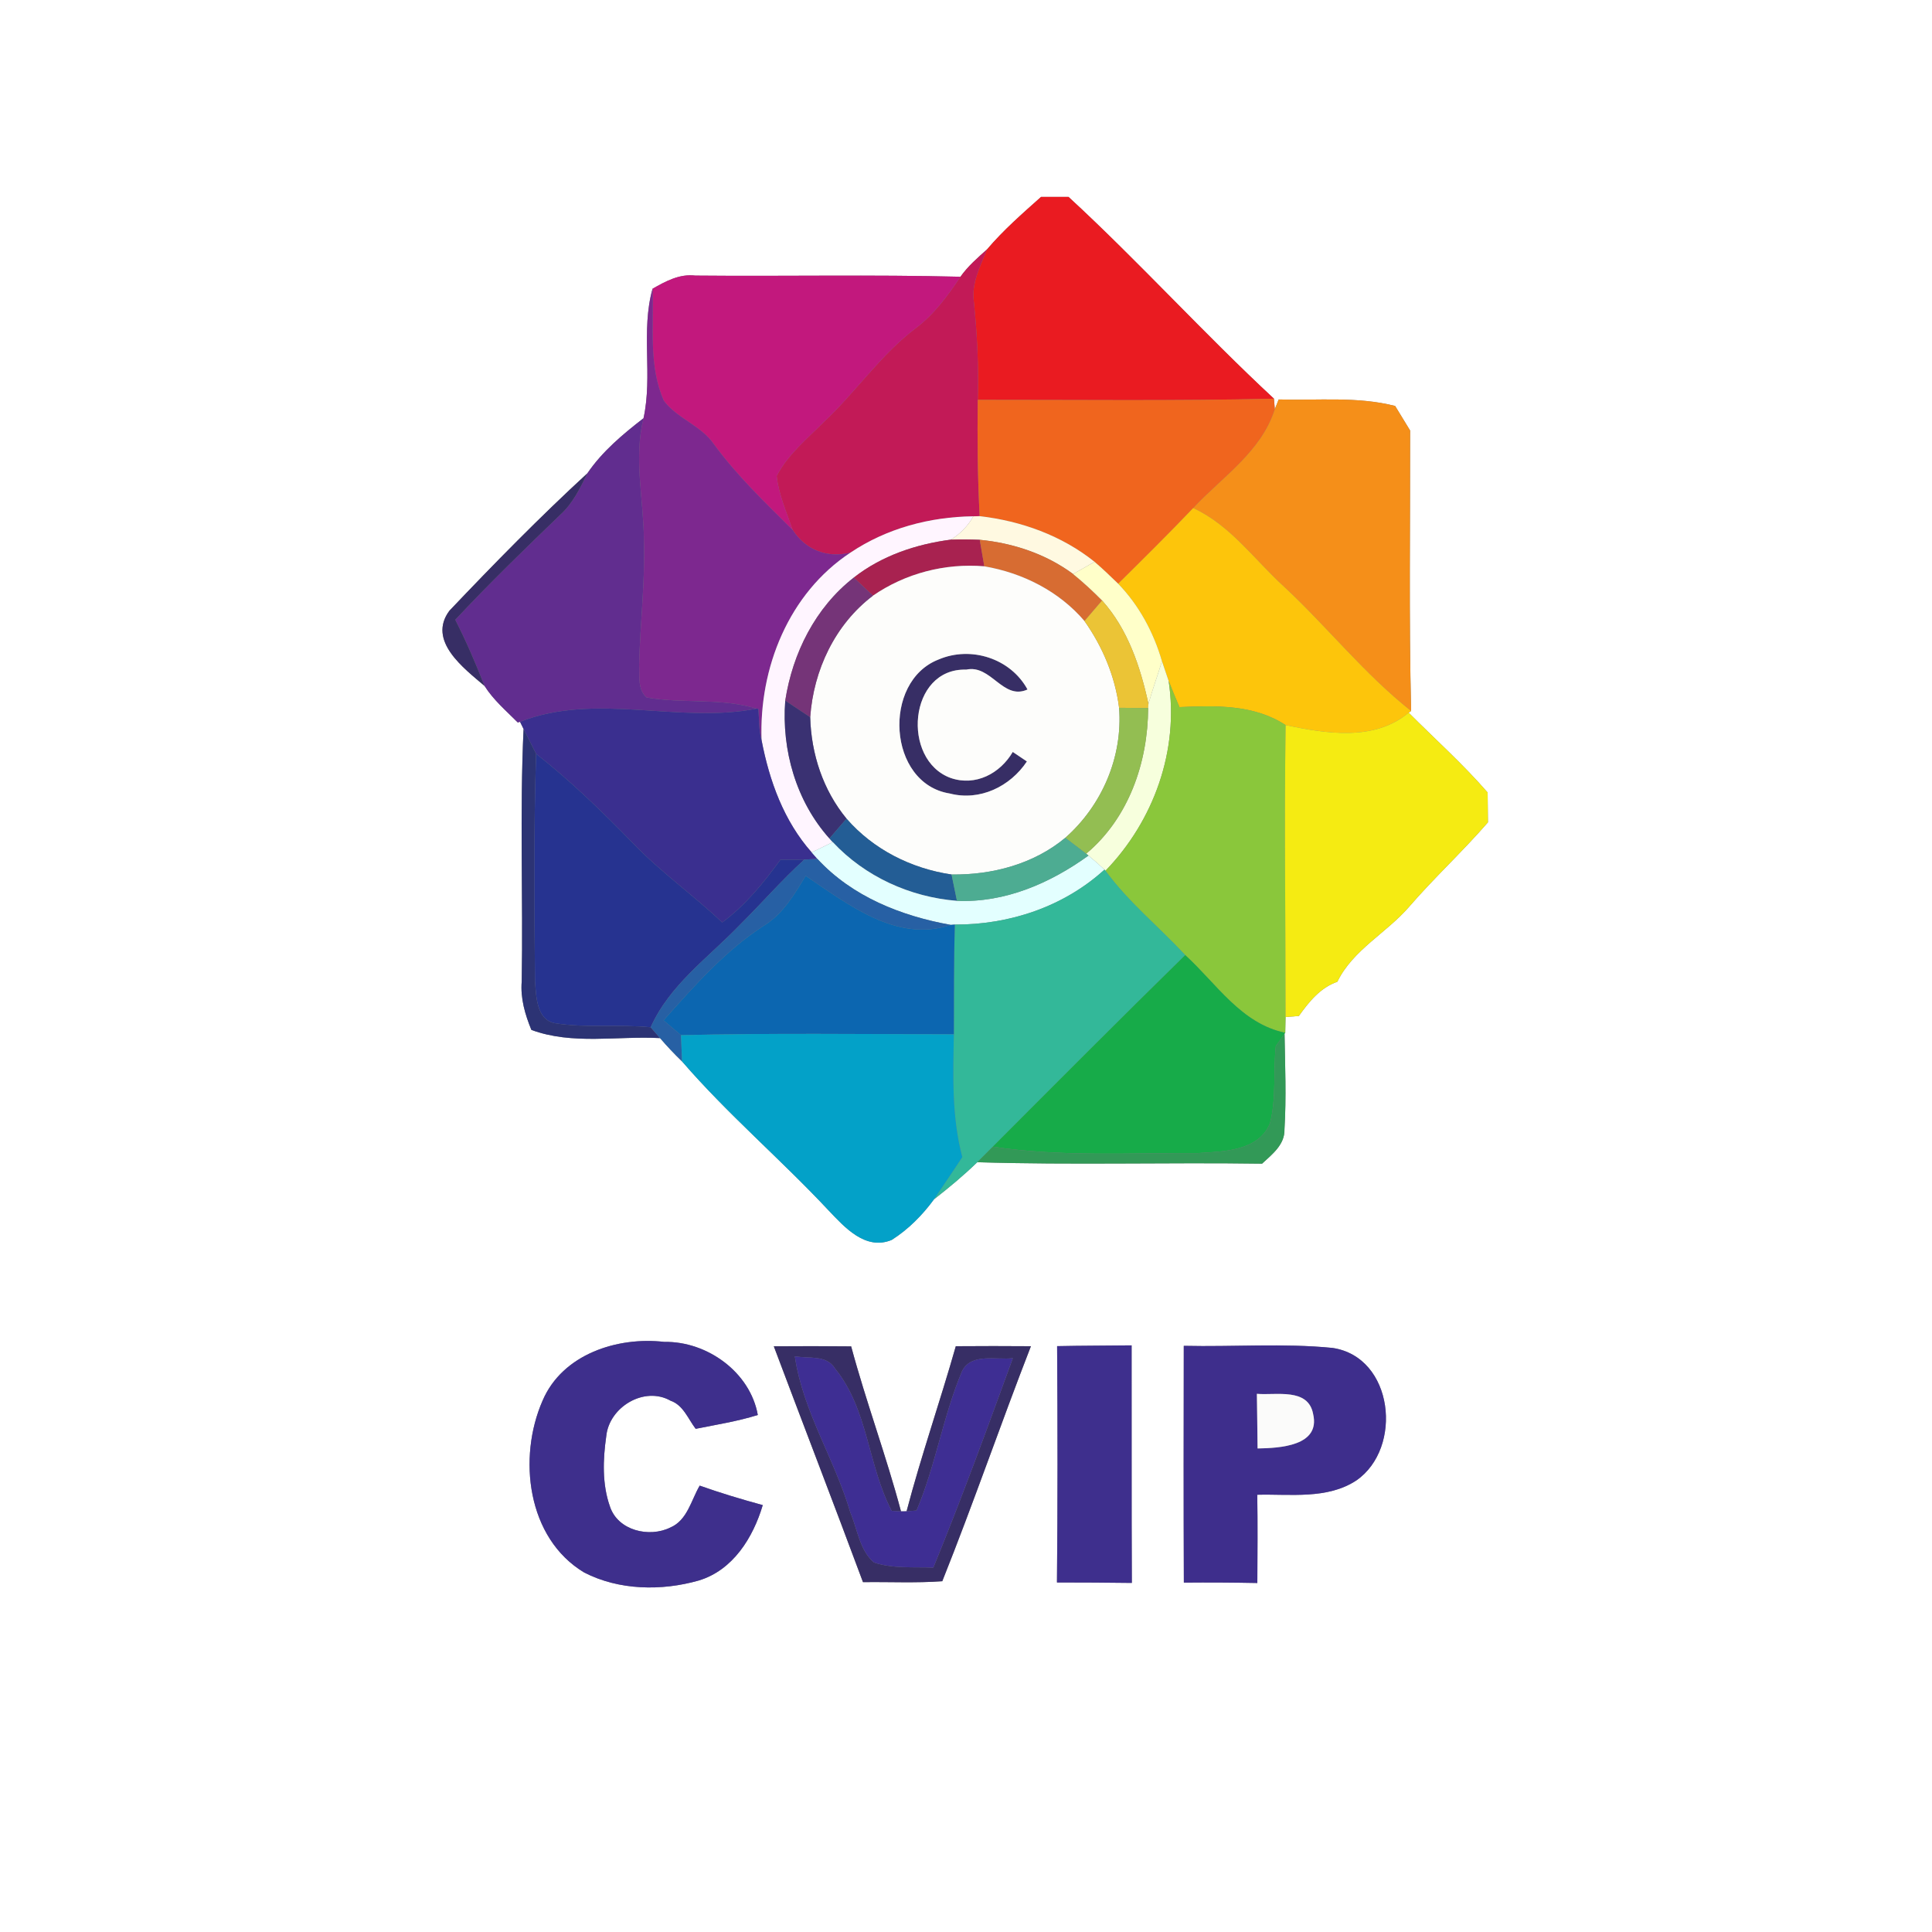 <?xml version="1.0" encoding="UTF-8" ?>
<!DOCTYPE svg PUBLIC "-//W3C//DTD SVG 1.1//EN" "http://www.w3.org/Graphics/SVG/1.1/DTD/svg11.dtd">
<svg width="250pt" height="250pt" viewBox="0 0 250 250" version="1.1" xmlns="http://www.w3.org/2000/svg">
<rect x="0" y="0" width="250" height="250" fill="#808080" stroke="none"/>
<g id="#ffffffff">
<path fill="#ffffff" opacity="1.00" d=" M 0.00 0.00 L 250.00 0.00 L 250.00 250.00 L 0.00 250.00 L 0.00 0.00 M 127.73 32.26 C 126.50 33.36 125.24 34.45 124.28 35.81 C 112.85 35.52 101.41 35.77 89.98 35.66 C 87.94 35.41 86.14 36.39 84.44 37.36 C 82.90 42.85 84.48 48.59 83.27 54.12 C 80.59 56.19 77.93 58.42 76.01 61.24 C 69.83 66.92 63.93 72.95 58.15 79.03 C 55.26 82.93 60.03 86.48 62.70 88.76 C 63.84 90.57 65.50 91.98 67.00 93.49 L 67.29 93.40 L 67.75 94.33 C 67.24 105.21 67.70 116.11 67.51 127.00 C 67.33 129.18 67.94 131.27 68.76 133.27 C 74.09 135.24 79.87 134.03 85.41 134.33 C 86.31 135.38 87.26 136.39 88.26 137.35 C 94.10 144.12 101.08 150.06 107.23 156.64 C 109.31 158.83 112.00 161.84 115.38 160.45 C 117.53 159.09 119.36 157.24 120.86 155.19 C 122.80 153.68 124.69 152.11 126.46 150.39 C 138.74 150.77 151.03 150.40 163.31 150.58 C 164.60 149.38 166.27 148.12 166.21 146.14 C 166.46 142.02 166.29 137.88 166.22 133.75 L 166.31 133.64 L 166.35 131.60 C 166.78 131.57 167.64 131.50 168.07 131.47 C 169.38 129.63 170.84 127.81 173.05 127.04 C 175.07 122.89 179.44 120.72 182.37 117.30 C 185.62 113.54 189.29 110.16 192.54 106.41 C 192.53 105.45 192.51 103.52 192.50 102.55 C 189.32 98.88 185.70 95.65 182.28 92.22 L 182.60 92.00 C 182.30 79.91 182.49 67.81 182.47 55.71 C 181.82 54.65 181.17 53.59 180.53 52.53 C 175.59 51.27 170.49 51.84 165.46 51.69 L 164.96 52.95 L 164.85 51.59 C 155.75 43.14 147.40 33.90 138.27 25.48 C 137.38 25.48 135.60 25.48 134.71 25.48 C 132.29 27.64 129.83 29.78 127.73 32.26 M 70.21 181.24 C 66.98 188.61 68.19 199.04 75.59 203.48 C 80.09 205.80 85.60 205.89 90.41 204.52 C 94.84 203.19 97.45 198.97 98.70 194.76 C 95.95 194.01 93.22 193.19 90.54 192.24 C 89.44 194.11 88.94 196.73 86.74 197.66 C 84.01 199.01 79.96 198.06 78.93 194.95 C 77.90 192.05 78.02 188.84 78.45 185.84 C 78.82 182.08 83.36 179.32 86.77 181.25 C 88.42 181.82 89.04 183.61 90.02 184.89 C 92.71 184.35 95.44 183.92 98.06 183.10 C 97.08 177.58 91.53 173.55 85.96 173.64 C 79.88 172.94 72.78 175.23 70.21 181.24 M 100.13 174.21 C 103.96 184.39 107.88 194.54 111.67 204.73 C 115.09 204.68 118.52 204.86 121.93 204.61 C 125.95 194.56 129.47 184.30 133.40 174.20 C 130.16 174.17 126.92 174.18 123.68 174.20 C 121.65 181.35 119.20 188.37 117.31 195.56 C 117.13 195.56 116.77 195.56 116.59 195.57 C 114.68 188.38 112.07 181.40 110.14 174.22 C 106.80 174.19 103.47 174.18 100.13 174.21 M 136.79 174.19 C 136.86 184.38 136.87 194.57 136.77 204.77 C 140.00 204.77 143.23 204.79 146.46 204.83 C 146.41 194.58 146.45 184.34 146.43 174.09 C 143.21 174.13 140.00 174.12 136.79 174.19 M 153.18 174.15 C 153.16 184.36 153.15 194.58 153.19 204.79 C 156.36 204.76 159.53 204.78 162.70 204.84 C 162.72 201.03 162.75 197.22 162.69 193.42 C 166.97 193.31 171.74 194.05 175.51 191.57 C 181.59 187.37 180.35 175.59 172.42 174.42 C 166.03 173.79 159.59 174.30 153.18 174.15 Z" />
</g>
<g id="#ea1b21ff">
<path fill="#ea1b21" opacity="1.00" d=" M 127.73 32.26 C 129.83 29.78 132.29 27.64 134.71 25.48 C 135.60 25.48 137.38 25.48 138.27 25.48 C 147.40 33.90 155.75 43.14 164.85 51.59 C 152.08 51.89 139.30 51.73 126.52 51.74 C 126.65 47.52 126.45 43.29 126.02 39.09 C 125.66 36.68 126.86 34.43 127.73 32.26 Z" />
</g>
<g id="#c21a57ff">
<path fill="#c21a57" opacity="1.00" d=" M 124.28 35.81 C 125.24 34.45 126.50 33.36 127.73 32.26 C 126.86 34.43 125.66 36.68 126.02 39.09 C 126.45 43.29 126.65 47.52 126.52 51.74 C 126.46 56.76 126.50 61.78 126.77 66.79 C 126.56 66.79 126.15 66.80 125.95 66.81 C 120.32 66.88 114.74 68.36 110.05 71.51 C 107.04 72.25 104.25 71.17 102.58 68.59 C 101.79 66.29 100.76 64.02 100.50 61.59 C 101.94 58.80 104.44 56.78 106.61 54.59 C 110.74 50.73 113.92 45.93 118.46 42.49 C 120.86 40.70 122.63 38.27 124.28 35.81 Z" />
</g>
<g id="#c2187dff">
<path fill="#c2187d" opacity="1.00" d=" M 84.44 37.36 C 86.14 36.39 87.94 35.41 89.98 35.66 C 101.41 35.77 112.85 35.52 124.28 35.81 C 122.63 38.27 120.86 40.70 118.46 42.49 C 113.92 45.93 110.74 50.73 106.61 54.59 C 104.44 56.78 101.94 58.80 100.50 61.59 C 100.76 64.02 101.79 66.29 102.58 68.59 C 99.01 65.04 95.36 61.56 92.38 57.48 C 90.72 55.06 87.63 54.16 85.91 51.87 C 83.87 47.32 84.65 42.19 84.44 37.36 Z" />
</g>
<g id="#7d288fff">
<path fill="#7d288f" opacity="1.00" d=" M 83.27 54.12 C 84.48 48.59 82.90 42.85 84.44 37.36 C 84.65 42.19 83.87 47.32 85.91 51.87 C 87.63 54.16 90.72 55.06 92.38 57.48 C 95.36 61.56 99.01 65.04 102.58 68.59 C 104.25 71.17 107.04 72.25 110.05 71.51 C 102.06 76.78 98.20 86.44 98.55 95.80 C 98.18 94.48 98.25 93.08 98.13 91.73 L 97.90 91.70 C 93.26 90.27 88.37 91.09 83.66 90.25 C 82.47 89.19 82.79 87.44 82.70 86.03 C 82.83 80.67 83.49 75.32 83.32 69.95 C 83.30 64.67 81.97 59.35 83.27 54.12 Z" />
</g>
<g id="#f0651eff">
<path fill="#f0651e" opacity="1.00" d=" M 126.77 66.79 C 126.50 61.78 126.46 56.76 126.52 51.74 C 139.30 51.73 152.08 51.89 164.85 51.59 L 164.96 52.95 C 163.21 58.47 158.16 61.71 154.40 65.74 C 151.22 69.07 147.96 72.30 144.69 75.53 C 143.69 74.56 142.69 73.60 141.64 72.70 C 137.40 69.30 132.14 67.41 126.77 66.79 Z" />
</g>
<g id="#f58f19ff">
<path fill="#f58f19" opacity="1.00" d=" M 164.96 52.95 L 165.46 51.69 C 170.49 51.84 175.59 51.27 180.53 52.53 C 181.17 53.59 181.82 54.65 182.47 55.71 C 182.49 67.81 182.30 79.91 182.60 92.00 C 176.54 87.22 171.75 81.11 166.11 75.87 C 162.30 72.40 159.20 67.95 154.40 65.74 C 158.16 61.71 163.21 58.47 164.96 52.95 Z" />
</g>
<g id="#612d8fff">
<path fill="#612d8f" opacity="1.00" d=" M 76.01 61.24 C 77.93 58.42 80.59 56.19 83.27 54.12 C 81.97 59.35 83.30 64.67 83.32 69.95 C 83.49 75.32 82.83 80.67 82.70 86.03 C 82.79 87.44 82.47 89.19 83.66 90.25 C 88.37 91.09 93.26 90.27 97.90 91.70 C 87.77 93.69 77.16 89.54 67.29 93.40 L 67.00 93.49 C 65.50 91.98 63.84 90.57 62.70 88.76 C 61.56 85.85 60.33 82.98 58.91 80.20 C 63.30 75.50 67.91 71.03 72.54 66.57 C 74.14 65.11 75.08 63.15 76.01 61.24 Z" />
</g>
<g id="#372e65ff">
<path fill="#372e65" opacity="1.00" d=" M 58.15 79.03 C 63.93 72.95 69.83 66.92 76.01 61.24 C 75.08 63.15 74.14 65.11 72.54 66.57 C 67.91 71.03 63.30 75.50 58.91 80.20 C 60.33 82.98 61.56 85.85 62.70 88.76 C 60.03 86.48 55.26 82.93 58.15 79.03 Z" />
<path fill="#372e65" opacity="1.00" d=" M 121.45 85.34 C 125.63 83.55 130.77 85.19 132.96 89.22 C 129.77 90.67 128.25 85.94 125.03 86.65 C 117.54 86.42 116.61 98.35 123.02 100.67 C 126.24 101.78 129.42 100.09 131.05 97.30 C 131.51 97.61 132.42 98.22 132.88 98.53 C 130.72 101.78 126.79 103.69 122.90 102.68 C 114.85 101.40 114.12 88.18 121.45 85.34 Z" />
<path fill="#372e65" opacity="1.00" d=" M 100.13 174.21 C 103.47 174.18 106.80 174.19 110.14 174.22 C 112.07 181.40 114.68 188.38 116.59 195.57 L 115.38 195.50 C 112.30 189.62 112.35 182.37 108.06 177.10 C 106.95 175.26 104.62 175.84 102.85 175.50 C 103.90 182.68 108.03 188.84 110.04 195.73 C 110.96 197.89 111.23 200.59 113.08 202.18 C 115.55 203.01 118.21 202.74 120.77 202.85 C 124.44 193.91 127.75 184.83 131.06 175.75 C 128.91 176.01 125.67 175.03 124.49 177.43 C 122.02 183.27 121.08 189.62 118.60 195.46 L 117.31 195.56 C 119.20 188.37 121.65 181.35 123.68 174.20 C 126.92 174.18 130.16 174.17 133.40 174.20 C 129.47 184.30 125.95 194.56 121.93 204.61 C 118.52 204.86 115.09 204.68 111.67 204.73 C 107.88 194.54 103.96 184.39 100.13 174.21 Z" />
</g>
<g id="#fdc50bff">
<path fill="#fdc50b" opacity="1.00" d=" M 154.40 65.74 C 159.20 67.95 162.30 72.40 166.11 75.87 C 171.75 81.11 176.54 87.22 182.60 92.00 L 182.28 92.22 C 177.84 95.96 171.58 94.92 166.36 93.83 C 162.25 91.14 157.32 91.30 152.62 91.50 C 152.14 90.37 151.66 89.25 151.22 88.10 C 151.00 87.47 150.57 86.20 150.36 85.56 C 149.28 81.83 147.40 78.33 144.69 75.53 C 147.96 72.30 151.22 69.07 154.40 65.74 Z" />
</g>
<g id="#fff5ffff">
<path fill="#fff5ff" opacity="1.00" d=" M 110.05 71.51 C 114.74 68.36 120.32 66.88 125.95 66.81 C 125.26 68.06 124.25 69.08 123.04 69.83 C 118.52 70.42 114.09 71.91 110.48 74.74 C 105.51 78.61 102.56 84.51 101.61 90.66 C 101.13 97.06 103.01 103.67 107.33 108.50 L 107.76 108.97 C 106.85 109.41 105.94 109.86 105.03 110.30 C 101.43 106.24 99.56 101.05 98.55 95.80 C 98.20 86.44 102.06 76.78 110.05 71.51 Z" />
</g>
<g id="#fff9e1ff">
<path fill="#fff9e1" opacity="1.00" d=" M 125.95 66.81 C 126.15 66.80 126.56 66.79 126.77 66.79 C 132.14 67.41 137.40 69.30 141.64 72.70 C 140.95 73.10 139.56 73.88 138.86 74.28 C 135.35 71.68 131.11 70.27 126.78 69.85 C 125.53 69.80 124.28 69.79 123.04 69.83 C 124.25 69.08 125.26 68.06 125.95 66.81 Z" />
</g>
<g id="#a82250ff">
<path fill="#a82250" opacity="1.00" d=" M 110.48 74.74 C 114.09 71.91 118.52 70.42 123.04 69.83 C 124.28 69.79 125.53 69.80 126.78 69.85 C 126.93 70.70 127.23 72.42 127.37 73.28 C 122.28 72.86 117.17 74.18 112.96 77.08 C 112.13 76.30 111.30 75.52 110.48 74.74 Z" />
</g>
<g id="#d76c32ff">
<path fill="#d76c32" opacity="1.00" d=" M 126.78 69.85 C 131.11 70.27 135.35 71.68 138.86 74.28 C 140.18 75.35 141.42 76.50 142.61 77.70 C 142.04 78.37 140.90 79.70 140.33 80.36 C 137.04 76.50 132.33 74.13 127.37 73.28 C 127.23 72.42 126.93 70.70 126.78 69.85 Z" />
</g>
<g id="#fdfdfbff">
<path fill="#fdfdfb" opacity="1.00" d=" M 112.96 77.08 C 117.17 74.18 122.28 72.86 127.37 73.28 C 132.33 74.13 137.04 76.50 140.33 80.36 C 142.68 83.69 144.30 87.53 144.81 91.59 C 145.30 97.94 142.60 104.22 137.85 108.41 C 133.75 111.82 128.39 113.23 123.13 113.16 C 117.92 112.39 113.01 109.93 109.54 105.93 C 106.50 102.24 104.97 97.57 104.84 92.81 C 105.27 86.72 108.04 80.81 112.96 77.08 M 121.45 85.34 C 114.12 88.18 114.85 101.40 122.90 102.68 C 126.79 103.69 130.72 101.78 132.88 98.53 C 132.42 98.22 131.51 97.61 131.05 97.30 C 129.42 100.09 126.24 101.78 123.02 100.67 C 116.61 98.35 117.54 86.42 125.03 86.65 C 128.25 85.94 129.77 90.67 132.96 89.22 C 130.77 85.19 125.63 83.55 121.45 85.34 Z" />
</g>
<g id="#ffffc9ff">
<path fill="#ffffc9" opacity="1.00" d=" M 141.64 72.70 C 142.69 73.60 143.69 74.56 144.69 75.53 C 147.40 78.33 149.28 81.83 150.36 85.56 C 149.80 87.41 149.13 89.22 148.61 91.08 C 147.56 86.28 145.95 81.42 142.61 77.70 C 141.42 76.50 140.18 75.35 138.86 74.28 C 139.56 73.88 140.95 73.10 141.64 72.70 Z" />
</g>
<g id="#753478ff">
<path fill="#753478" opacity="1.00" d=" M 101.61 90.66 C 102.56 84.51 105.51 78.61 110.48 74.74 C 111.30 75.52 112.13 76.30 112.96 77.08 C 108.04 80.81 105.27 86.72 104.84 92.81 C 103.77 92.09 102.69 91.37 101.61 90.66 Z" />
</g>
<g id="#ebc436ff">
<path fill="#ebc436" opacity="1.00" d=" M 142.61 77.70 C 145.95 81.42 147.56 86.28 148.61 91.08 L 148.57 91.62 C 147.63 91.61 145.75 91.59 144.81 91.59 C 144.30 87.53 142.68 83.69 140.33 80.36 C 140.90 79.70 142.04 78.37 142.61 77.70 Z" />
</g>
<g id="#f7ffddff">
<path fill="#f7ffdd" opacity="1.00" d=" M 150.36 85.56 C 150.57 86.20 151.00 87.47 151.22 88.10 C 152.59 97.07 149.30 106.21 143.05 112.67 L 142.92 112.53 C 142.25 111.90 141.56 111.30 140.85 110.71 L 140.55 110.47 C 146.06 105.86 148.54 98.65 148.57 91.62 L 148.61 91.08 C 149.13 89.22 149.80 87.41 150.36 85.56 Z" />
</g>
<g id="#8ac73bff">
<path fill="#8ac73b" opacity="1.00" d=" M 151.22 88.10 C 151.66 89.25 152.14 90.37 152.62 91.50 C 157.32 91.30 162.25 91.14 166.36 93.83 C 166.17 106.42 166.36 119.01 166.35 131.60 L 166.31 133.64 C 160.61 132.47 157.40 127.26 153.37 123.59 C 149.96 119.92 146.02 116.74 143.05 112.67 C 149.30 106.21 152.59 97.07 151.22 88.10 Z" />
</g>
<g id="#3a3172ff">
<path fill="#3a3172" opacity="1.00" d=" M 101.61 90.66 C 102.69 91.37 103.77 92.09 104.84 92.81 C 104.97 97.57 106.50 102.24 109.54 105.93 C 108.99 106.57 107.88 107.85 107.33 108.50 C 103.01 103.67 101.13 97.06 101.61 90.66 Z" />
</g>
<g id="#3a2f8fff">
<path fill="#3a2f8f" opacity="1.00" d=" M 67.29 93.40 C 77.16 89.54 87.77 93.69 97.90 91.70 L 98.13 91.73 C 98.25 93.08 98.18 94.48 98.55 95.80 C 99.56 101.05 101.43 106.24 105.03 110.30 L 105.77 111.14 C 105.35 111.17 104.50 111.21 104.08 111.23 C 103.04 111.25 102.01 111.25 100.98 111.25 C 98.80 114.24 96.45 117.15 93.45 119.36 C 89.71 115.81 85.46 112.83 81.89 109.09 C 77.92 105.02 73.85 101.05 69.37 97.54 C 68.83 96.47 68.29 95.40 67.75 94.33 L 67.29 93.40 Z" />
</g>
<g id="#93be52ff">
<path fill="#93be52" opacity="1.00" d=" M 144.81 91.59 C 145.75 91.59 147.63 91.61 148.57 91.62 C 148.54 98.65 146.06 105.86 140.55 110.47 C 139.87 109.96 138.52 108.93 137.85 108.41 C 142.60 104.22 145.30 97.94 144.81 91.59 Z" />
</g>
<g id="#f5eb12ff">
<path fill="#f5eb12" opacity="1.00" d=" M 166.36 93.83 C 171.58 94.92 177.84 95.96 182.28 92.22 C 185.70 95.65 189.32 98.88 192.50 102.55 C 192.51 103.52 192.53 105.45 192.54 106.41 C 189.29 110.16 185.62 113.54 182.37 117.30 C 179.44 120.72 175.07 122.89 173.05 127.04 C 170.84 127.81 169.38 129.63 168.07 131.47 C 167.64 131.50 166.78 131.57 166.35 131.60 C 166.36 119.01 166.17 106.42 166.36 93.83 Z" />
</g>
<g id="#2c3374ff">
<path fill="#2c3374" opacity="1.00" d=" M 67.75 94.33 C 68.29 95.40 68.83 96.47 69.37 97.54 C 69.05 107.36 69.13 117.19 69.23 127.01 C 69.39 128.92 69.41 131.95 71.80 132.40 C 75.90 133.06 80.08 132.52 84.20 132.93 L 85.41 134.33 C 79.87 134.03 74.09 135.24 68.76 133.27 C 67.94 131.27 67.33 129.18 67.51 127.00 C 67.70 116.11 67.24 105.21 67.75 94.33 Z" />
</g>
<g id="#263390ff">
<path fill="#263390" opacity="1.00" d=" M 69.37 97.54 C 73.85 101.05 77.92 105.02 81.89 109.09 C 85.46 112.83 89.71 115.81 93.45 119.36 C 96.45 117.15 98.80 114.24 100.98 111.25 C 102.01 111.25 103.04 111.25 104.08 111.23 C 101.13 113.90 98.53 116.92 95.71 119.71 C 91.66 123.92 86.65 127.43 84.20 132.93 C 80.08 132.52 75.90 133.06 71.80 132.40 C 69.41 131.95 69.39 128.92 69.23 127.01 C 69.13 117.19 69.05 107.36 69.37 97.54 Z" />
</g>
<g id="#235d95ff">
<path fill="#235d95" opacity="1.00" d=" M 109.54 105.93 C 113.01 109.93 117.92 112.39 123.13 113.16 C 123.37 114.30 123.60 115.43 123.83 116.57 C 117.76 116.08 111.94 113.44 107.76 108.97 L 107.33 108.50 C 107.88 107.85 108.99 106.57 109.54 105.93 Z" />
</g>
<g id="#e3ffffff">
<path fill="#e3ffff" opacity="1.00" d=" M 105.03 110.30 C 105.94 109.86 106.85 109.41 107.76 108.97 C 111.94 113.44 117.76 116.08 123.83 116.57 C 130.06 116.83 135.89 114.29 140.85 110.71 C 141.56 111.30 142.25 111.90 142.92 112.53 C 137.65 117.33 130.62 119.67 123.55 119.64 L 123.03 119.68 C 116.62 118.53 110.27 116.02 105.77 111.14 L 105.03 110.30 Z" />
</g>
<g id="#4dac92ff">
<path fill="#4dac92" opacity="1.00" d=" M 123.13 113.16 C 128.39 113.23 133.75 111.82 137.85 108.41 C 138.52 108.93 139.87 109.96 140.55 110.47 L 140.85 110.71 C 135.89 114.29 130.06 116.83 123.83 116.57 C 123.60 115.43 123.37 114.30 123.13 113.16 Z" />
</g>
<g id="#2760a4ff">
<path fill="#2760a4" opacity="1.00" d=" M 105.77 111.14 C 110.27 116.02 116.62 118.53 123.03 119.68 C 116.03 122.04 109.72 117.00 104.25 113.33 C 102.79 115.73 101.32 118.27 98.84 119.78 C 93.80 123.04 89.83 127.59 85.86 132.03 C 86.61 132.67 87.37 133.31 88.12 133.95 C 88.16 134.80 88.23 136.50 88.26 137.35 C 87.26 136.39 86.31 135.38 85.41 134.33 L 84.20 132.93 C 86.65 127.43 91.66 123.92 95.71 119.71 C 98.53 116.92 101.13 113.90 104.08 111.23 C 104.50 111.21 105.35 111.17 105.77 111.14 Z" />
</g>
<g id="#33b899ff">
<path fill="#33b899" opacity="1.00" d=" M 142.92 112.53 L 143.05 112.67 C 146.02 116.74 149.96 119.92 153.37 123.59 C 145.00 131.79 136.74 140.09 128.47 148.38 C 127.96 148.88 126.96 149.89 126.46 150.39 C 124.69 152.11 122.80 153.68 120.86 155.19 C 122.10 153.38 123.30 151.55 124.52 149.73 C 123.14 144.54 123.33 139.15 123.43 133.84 C 123.44 129.11 123.42 124.37 123.55 119.64 C 130.62 119.67 137.65 117.33 142.92 112.53 Z" />
</g>
<g id="#0c66b0ff">
<path fill="#0c66b0" opacity="1.00" d=" M 104.25 113.33 C 109.72 117.00 116.03 122.04 123.03 119.68 L 123.55 119.64 C 123.42 124.37 123.44 129.11 123.43 133.84 C 111.66 133.82 99.89 133.67 88.12 133.95 C 87.37 133.31 86.61 132.67 85.86 132.03 C 89.83 127.59 93.80 123.04 98.84 119.78 C 101.32 118.27 102.79 115.73 104.25 113.33 Z" />
</g>
<g id="#17ab49ff">
<path fill="#17ab49" opacity="1.00" d=" M 128.47 148.38 C 136.74 140.09 145.00 131.79 153.37 123.59 C 157.40 127.26 160.61 132.47 166.31 133.64 L 166.22 133.75 C 165.94 134.15 165.37 134.96 165.09 135.36 C 164.74 138.68 165.18 142.10 164.33 145.36 C 162.86 148.97 158.28 149.00 154.99 149.21 C 146.15 149.17 137.25 149.71 128.47 148.38 Z" />
</g>
<g id="#03a1c8ff">
<path fill="#03a1c8" opacity="1.00" d=" M 88.12 133.95 C 99.89 133.67 111.66 133.82 123.43 133.84 C 123.33 139.15 123.14 144.54 124.52 149.73 C 123.30 151.55 122.10 153.38 120.86 155.19 C 119.36 157.24 117.53 159.09 115.38 160.45 C 112.00 161.84 109.31 158.83 107.23 156.64 C 101.08 150.06 94.10 144.12 88.26 137.35 C 88.23 136.50 88.16 134.80 88.12 133.95 Z" />
</g>
<g id="#329957ff">
<path fill="#329957" opacity="1.00" d=" M 165.09 135.36 C 165.37 134.96 165.94 134.15 166.22 133.75 C 166.29 137.88 166.46 142.02 166.21 146.14 C 166.27 148.12 164.60 149.38 163.31 150.58 C 151.03 150.40 138.74 150.77 126.46 150.39 C 126.96 149.89 127.96 148.88 128.47 148.38 C 137.25 149.71 146.15 149.17 154.99 149.21 C 158.28 149.00 162.86 148.97 164.33 145.36 C 165.18 142.10 164.74 138.68 165.09 135.36 Z" />
</g>
<g id="#3e2f8cff">
<path fill="#3e2f8c" opacity="1.00" d=" M 70.21 181.24 C 72.78 175.23 79.88 172.94 85.96 173.64 C 91.53 173.55 97.08 177.58 98.06 183.10 C 95.44 183.92 92.71 184.35 90.02 184.89 C 89.04 183.61 88.42 181.82 86.77 181.25 C 83.36 179.32 78.82 182.08 78.45 185.84 C 78.02 188.84 77.90 192.05 78.93 194.95 C 79.96 198.06 84.01 199.01 86.74 197.66 C 88.94 196.73 89.44 194.11 90.54 192.24 C 93.22 193.19 95.95 194.01 98.70 194.76 C 97.45 198.97 94.84 203.19 90.41 204.52 C 85.60 205.89 80.09 205.80 75.59 203.48 C 68.19 199.04 66.98 188.61 70.21 181.24 Z" />
</g>
<g id="#3e2f8dff">
<path fill="#3e2f8d" opacity="1.00" d=" M 136.79 174.19 C 140.00 174.12 143.21 174.13 146.43 174.09 C 146.45 184.34 146.41 194.58 146.46 204.83 C 143.23 204.79 140.00 204.77 136.77 204.77 C 136.87 194.57 136.86 184.38 136.79 174.19 Z" />
</g>
<g id="#3e2e8cff">
<path fill="#3e2e8c" opacity="1.00" d=" M 153.18 174.15 C 159.59 174.30 166.03 173.79 172.42 174.42 C 180.35 175.59 181.59 187.37 175.51 191.57 C 171.74 194.05 166.97 193.31 162.69 193.42 C 162.75 197.22 162.72 201.03 162.70 204.84 C 159.53 204.78 156.36 204.76 153.19 204.79 C 153.15 194.58 153.16 184.36 153.18 174.15 M 162.64 180.36 C 162.68 182.71 162.70 185.07 162.73 187.43 C 165.53 187.38 170.89 187.14 169.92 182.98 C 169.29 179.54 165.14 180.58 162.64 180.36 Z" />
</g>
<g id="#3e2e93ff">
<path fill="#3e2e93" opacity="1.00" d=" M 102.85 175.50 C 104.62 175.84 106.95 175.26 108.06 177.10 C 112.35 182.37 112.30 189.62 115.38 195.50 L 116.59 195.57 C 116.77 195.56 117.13 195.56 117.31 195.56 L 118.60 195.46 C 121.08 189.62 122.02 183.27 124.49 177.43 C 125.67 175.03 128.91 176.01 131.06 175.75 C 127.75 184.83 124.44 193.91 120.77 202.85 C 118.21 202.74 115.55 203.01 113.08 202.18 C 111.23 200.59 110.96 197.89 110.04 195.73 C 108.03 188.84 103.90 182.68 102.85 175.50 Z" />
</g>
<g id="#fbfbfaff">
<path fill="#fbfbfa" opacity="1.00" d=" M 162.64 180.36 C 165.14 180.58 169.29 179.54 169.92 182.98 C 170.89 187.14 165.53 187.38 162.73 187.43 C 162.70 185.07 162.68 182.71 162.64 180.36 Z" />
</g>
</svg>
